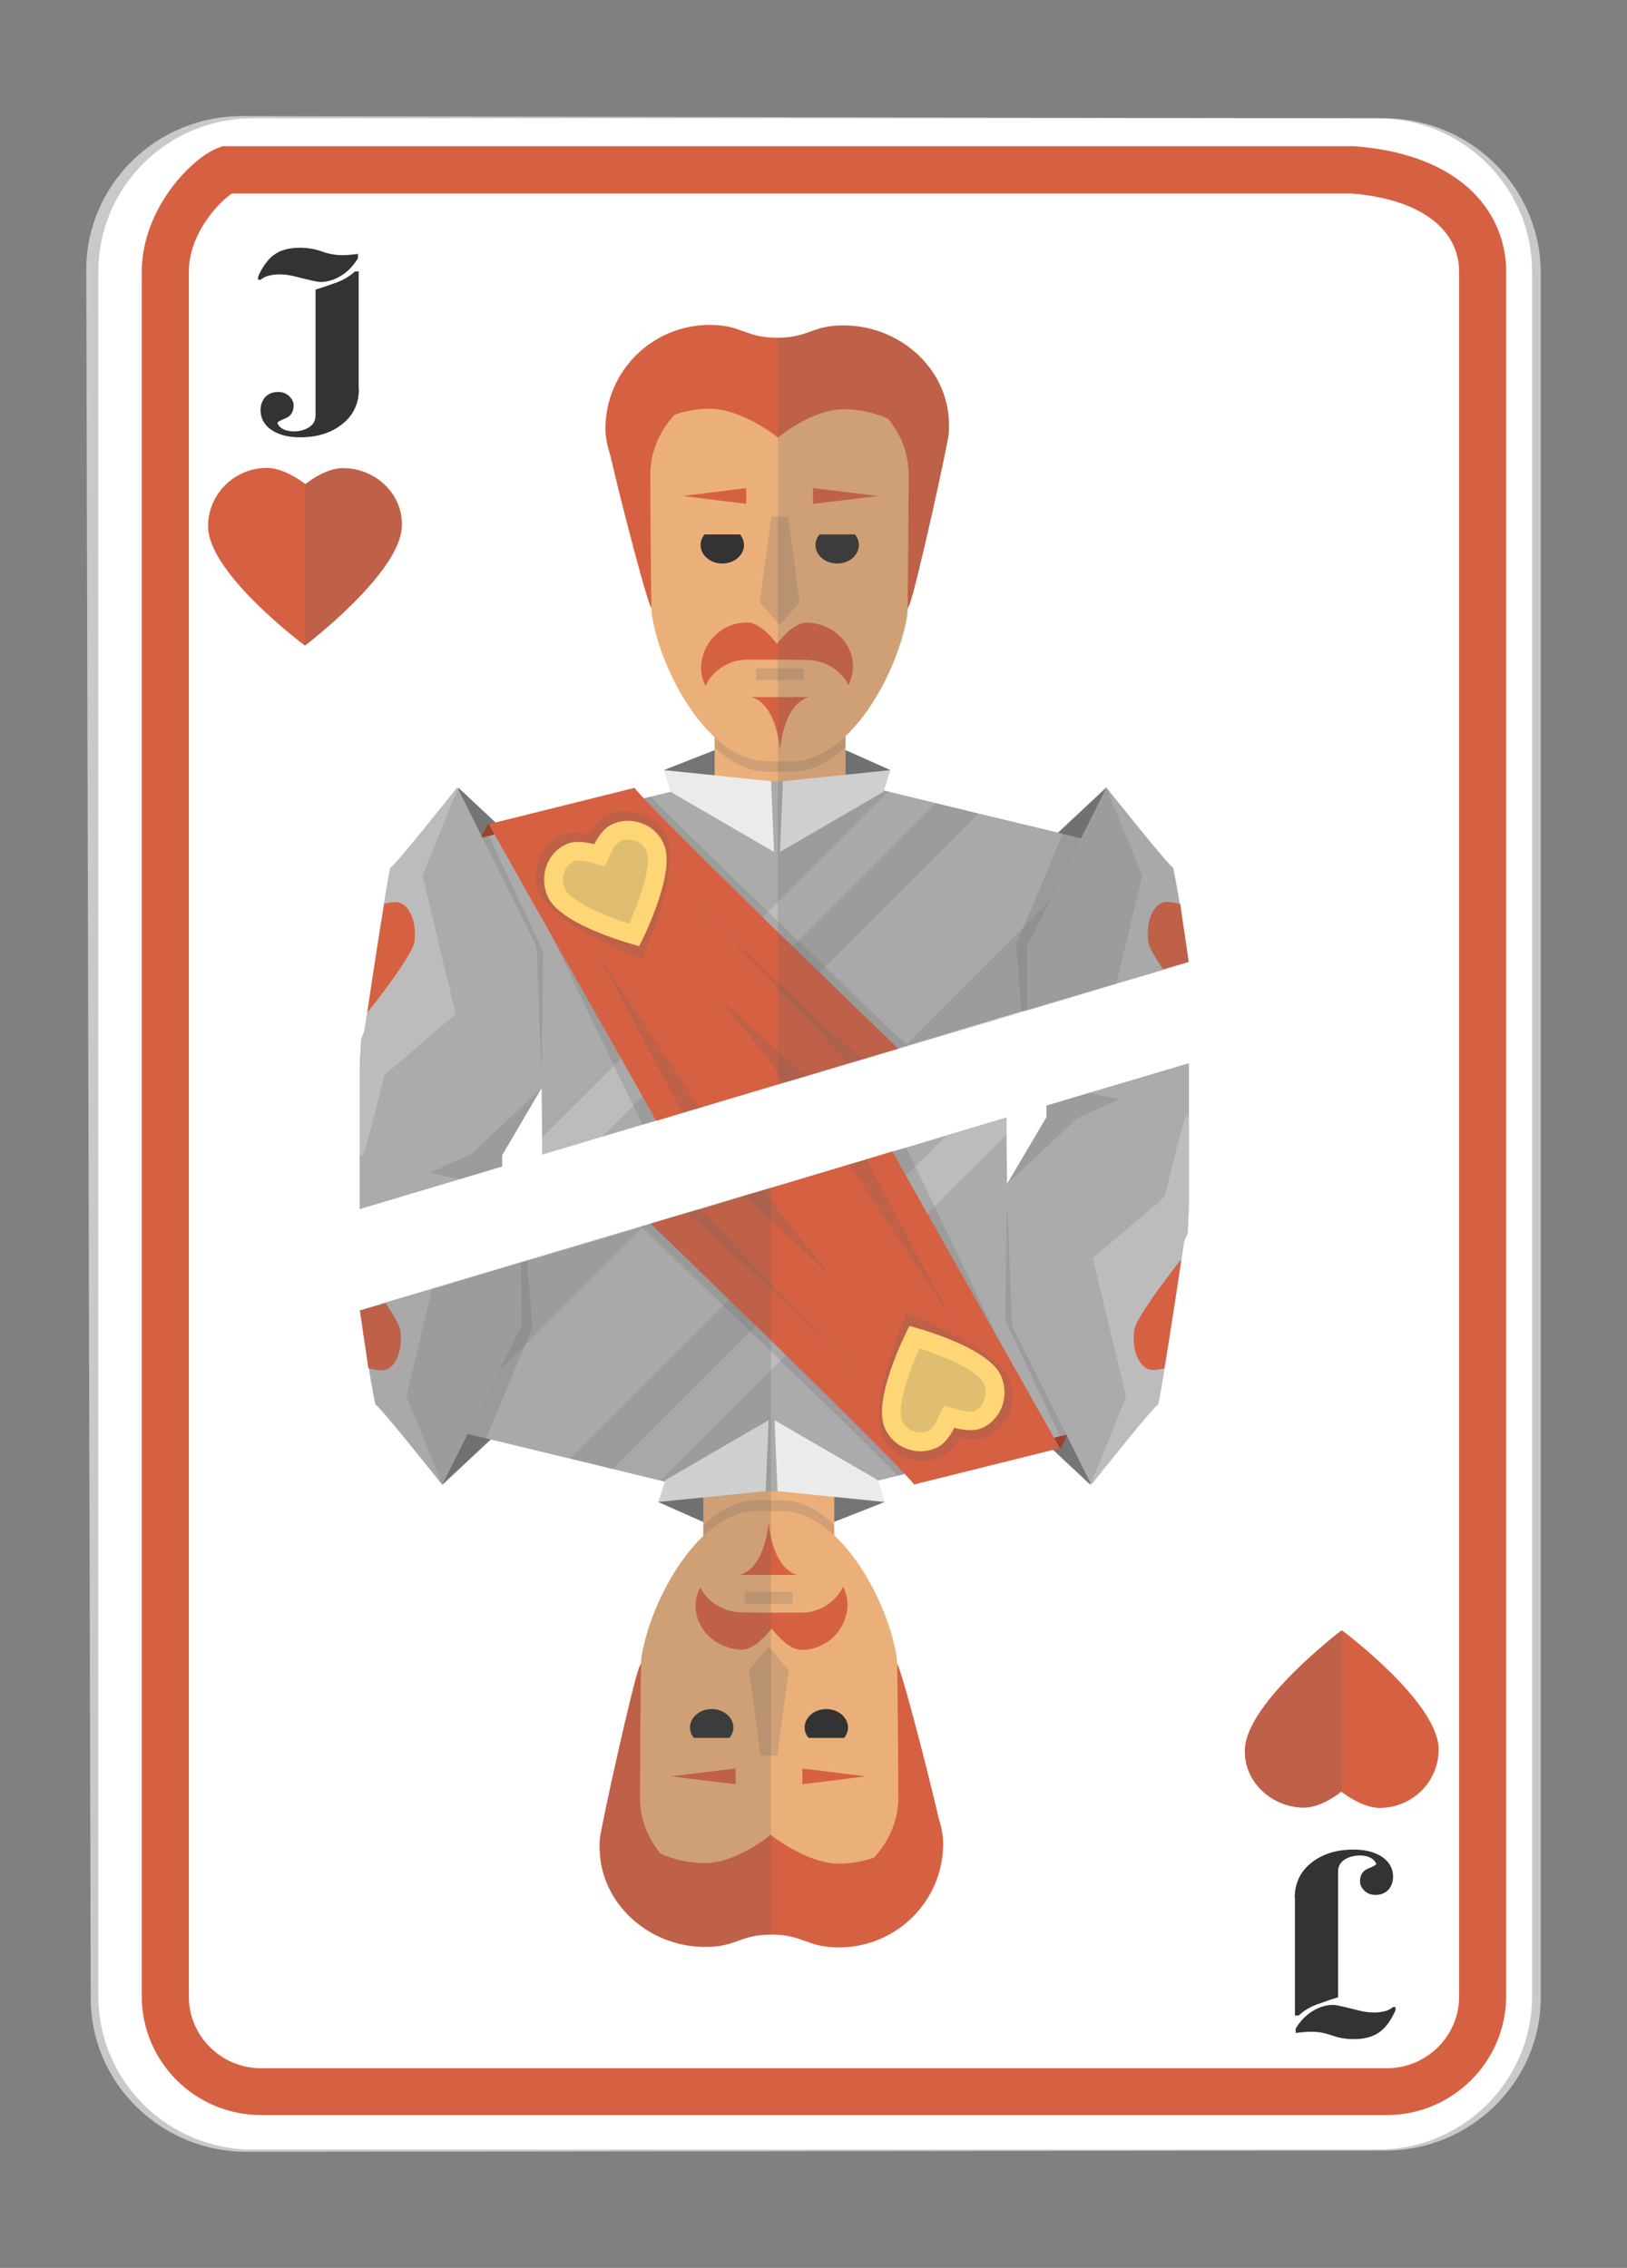 <?xml version="1.0" encoding="utf-8"?>
<!-- Generator: Adobe Illustrator 26.0.3, SVG Export Plug-In . SVG Version: 6.00 Build 0)  -->
<svg version="1.1" id="Layer_1" xmlns="http://www.w3.org/2000/svg" xmlns:xlink="http://www.w3.org/1999/xlink" x="0px" y="0px"
	 viewBox="0 0 66 92" style="enable-background:new 0 0 66 92;" xml:space="preserve">
<rect x="0" y="0" width="66" height="92" fill="#808080" stroke="none"/>
<style type="text/css">
	.st0{fill:#C9C9C9;}
	.st1{fill:#FFFFFF;}
	.st2{fill:#D66142;}
	.st3{fill:#333333;}
	.st4{fill:#757575;}
	.st5{fill:#EBB07A;}
	.st6{opacity:0.2;fill:#616161;}
	.st7{opacity:0.2;}
	.st8{fill:#616161;}
	.st9{fill:#9C4129;}
	.st10{fill:#ABABAB;}
	.st11{opacity:0.2;fill:#FFFFFF;}
	.st12{fill:#EBEBEB;}
	.st13{fill:#FFD675;}
</style>
<g>
	<g>
		<g>
			<g>
				<path class="st0" d="M10.02,87.29c-3.49,0.01-6.33-2.78-6.34-6.21L3.5,10.96C3.49,7.51,6.33,4.7,9.83,4.71l46.34,0.09
					c3.49,0.01,6.33,2.81,6.33,6.26v69.97c0,3.42-2.83,6.21-6.3,6.21L10.02,87.29z"/>
				<path class="st1" d="M10.24,87.2c-3.44,0-6.25-2.79-6.25-6.22V11.02c0-3.43,2.8-6.22,6.25-6.22H55.9c3.44,0,6.25,2.79,6.25,6.22
					v69.96c0,3.43-2.8,6.22-6.25,6.22H10.24z"/>
				<g>
					<path class="st2" d="M56.25,85.8H10.59c-2.67,0-4.84-2.16-4.84-4.82V11.03c0-2.56,2.03-4.64,3.12-5.04l0.16-0.06l45.91,0
						c4.54,0.35,6.16,2.86,6.16,5.09v69.96C61.09,83.64,58.92,85.8,56.25,85.8z M9.41,7.85c-0.49,0.31-1.75,1.6-1.75,3.18v69.96
						c0,1.6,1.31,2.91,2.93,2.91h45.67c1.61,0,2.93-1.3,2.93-2.91V11.03c0-1.77-1.63-2.96-4.36-3.18H9.41z"/>
				</g>
				<g>
					<path class="st3" d="M14.53,10.46c-0.19,0.32-0.42,0.56-0.7,0.73c-0.28,0.17-0.56,0.25-0.84,0.25c-0.09,0-0.41-0.07-0.96-0.21
						c-0.26-0.07-0.49-0.1-0.71-0.1c-0.13,0-0.27,0.02-0.4,0.05c-0.14,0.03-0.25,0.09-0.35,0.17h-0.1v-0.13
						c0.19-0.42,0.41-0.72,0.67-0.9c0.26-0.18,0.6-0.27,1.03-0.27c0.31,0,0.6,0.05,0.88,0.15c0.28,0.1,0.55,0.15,0.81,0.15
						c0.08,0,0.18,0,0.29-0.01c0.11-0.01,0.23-0.02,0.37-0.04V10.46z M14.56,15.77c0,0.59-0.22,1.07-0.67,1.43
						c-0.45,0.36-1.02,0.54-1.72,0.54c-0.43,0-0.79-0.08-1.08-0.25c-0.34-0.2-0.52-0.49-0.52-0.86c0-0.17,0.05-0.33,0.14-0.46
						c0.13-0.18,0.33-0.27,0.58-0.27c0.16,0,0.31,0.05,0.43,0.16c0.12,0.11,0.19,0.24,0.19,0.39c0,0.26-0.11,0.43-0.33,0.52
						c-0.22,0.09-0.33,0.15-0.33,0.19c0.04,0.08,0.08,0.14,0.12,0.17c0.13,0.11,0.31,0.17,0.55,0.17c0.24,0,0.45-0.06,0.62-0.17
						c0.17-0.11,0.26-0.27,0.26-0.48v-5.1c0.31-0.1,0.61-0.2,0.88-0.3c0.27-0.1,0.51-0.25,0.72-0.44h0.15V15.77z"/>
				</g>
				<g>
					<path class="st3" d="M52.52,77c0-0.59,0.22-1.07,0.67-1.43c0.45-0.36,1.02-0.54,1.72-0.54c0.43,0,0.79,0.08,1.08,0.25
						c0.34,0.2,0.52,0.49,0.52,0.86c0,0.17-0.05,0.33-0.14,0.46c-0.13,0.18-0.33,0.27-0.58,0.27c-0.16,0-0.31-0.05-0.43-0.16
						c-0.12-0.11-0.19-0.24-0.19-0.39c0-0.26,0.11-0.43,0.33-0.52c0.22-0.09,0.33-0.15,0.33-0.19c-0.04-0.08-0.08-0.14-0.12-0.17
						c-0.13-0.11-0.31-0.17-0.55-0.17c-0.24,0-0.45,0.06-0.62,0.17c-0.17,0.11-0.26,0.27-0.26,0.48v5.1c-0.31,0.1-0.61,0.2-0.88,0.3
						c-0.27,0.1-0.51,0.25-0.72,0.44h-0.15V77z M52.55,82.31c0.19-0.32,0.42-0.56,0.7-0.73c0.28-0.17,0.56-0.25,0.84-0.25
						c0.09,0,0.41,0.07,0.96,0.21c0.26,0.07,0.49,0.1,0.71,0.1c0.13,0,0.27-0.02,0.4-0.05c0.14-0.03,0.25-0.09,0.35-0.17h0.1v0.13
						c-0.19,0.42-0.41,0.72-0.67,0.9c-0.26,0.18-0.6,0.27-1.03,0.27c-0.31,0-0.6-0.05-0.88-0.15c-0.28-0.1-0.55-0.15-0.81-0.15
						c-0.08,0-0.18,0-0.29,0.01c-0.11,0.01-0.23,0.02-0.37,0.04V82.31z"/>
				</g>
			</g>
			<g>
				<g>
					<g>
						<g>
							<polygon class="st4" points="28.99,30.43 26.93,31.24 27.4,32.11 35.54,32.01 36.12,31.24 34.3,30.43 							"/>
							<g>
								<path class="st2" d="M38.49,17.54c-0.03,0.47-1.37,6.51-1.61,7.02c-1.49,3.22-5.35,1.5-5.35,1.5s-3.66,1.75-5.14-1.46
									c-0.26-0.55-1.82-6.61-1.82-7.11c0-2.33,1.9-4.21,4.23-4.21c1.31,0,2.77,1.18,2.77,1.18s1.38-1.18,2.72-1.16
									C36.61,13.34,38.61,15.22,38.49,17.54z"/>
								<rect x="28.99" y="27.88" class="st5" width="5.31" height="5.54"/>
								<path class="st6" d="M34.3,28.95v1.35c-0.65,0.62-1.39,1.01-2.17,1.01h-1c-0.77,0-1.49-0.39-2.14-0.99V29l0.46,0.73
									l0.12-1.85h4.12l0.12,1.85L34.3,28.95z"/>
								<path class="st5" d="M32.13,15.26h-0.5h-0.5c-2.62,0-4.75,1.79-4.75,4c0,0,0.02,5.42,0.06,5.67
									c0.36,2.34,2.32,5.95,4.68,5.95h0.5h0.5c2.36,0,4.32-3.61,4.68-5.95c0.04-0.26,0.06-5.67,0.06-5.67
									C36.87,17.05,34.75,15.26,32.13,15.26z"/>
								<g>
									<path class="st3" d="M28.58,21.68c-0.1,0.12-0.16,0.27-0.16,0.43c0,0.41,0.39,0.75,0.88,0.75c0.49,0,0.88-0.34,0.88-0.75
										c0-0.16-0.06-0.3-0.16-0.43H28.58z"/>
									<polygon class="st6" points="31.97,20.95 31.63,20.95 31.29,20.95 30.82,24.43 31.63,25.36 32.44,24.43 									"/>
									<path class="st3" d="M34.68,21.68c0.1,0.12,0.16,0.27,0.16,0.43c0,0.41-0.39,0.75-0.88,0.75c-0.49,0-0.88-0.34-0.88-0.75
										c0-0.16,0.06-0.3,0.16-0.43H34.68z"/>
								</g>
								<g class="st7">
									<rect x="30.67" y="27.11" class="st8" width="1.94" height="0.48"/>
								</g>
								<polygon class="st2" points="32.98,19.8 35.61,20.12 32.98,20.44 								"/>
								<polygon class="st2" points="30.27,20.44 27.7,20.12 30.27,19.8 								"/>
							</g>
							<path class="st2" d="M38.49,17.43c-0.03,0.47-0.17,0.96-0.41,1.47c-0.69-1.36-2.16-2.27-3.8-2.3
								c-1.34-0.02-2.72,1.15-2.72,1.15s-1.46-1.17-2.77-1.17c-1.68,0-3.14,0.98-3.82,2.4c-0.26-0.55-0.41-1.1-0.41-1.59
								c0-2.33,1.9-4.21,4.23-4.21c1.31,0,1.43,0.52,2.74,0.52c1.3,0,1.41-0.52,2.75-0.5C36.61,13.23,38.61,15.1,38.49,17.43z"/>
							<path class="st2" d="M30.48,28.28c1.05,0.3,1.16,2.15,1.16,2.15s0.12-1.87,1.18-2.15H30.48z"/>
							<path class="st2" d="M34.6,27.14c-0.01,0.21-0.08,0.42-0.18,0.65c-0.3-0.6-0.96-1.01-1.68-1.02
								c-0.59-0.01-1.85-0.01-2.43-0.01c-0.74,0-1.39,0.43-1.69,1.06c-0.12-0.25-0.18-0.48-0.18-0.71c0-1.03,0.84-1.86,1.87-1.86
								c0.58,0,1.21,0.87,1.21,0.87s0.62-0.87,1.22-0.86C33.78,25.28,34.66,26.11,34.6,27.14z"/>
							<path class="st4" d="M44.88,31.95l-2.01,1.88l-0.88,2.67c0,0,2.98-0.6,3-0.52L44.88,31.95z"/>
							<path class="st4" d="M18.59,31.95l2.01,1.88l0.88,2.67c0,0-2.98-0.6-3-0.52L18.59,31.95z"/>
							<path class="st9" d="M19.79,33.42l-0.28,0.56l-0.66,2.14c0,0,3.71-1.04,3.54-0.93L19.79,33.42z"/>
							<polygon class="st10" points="47.29,39.29 45.29,39.89 41.67,40.97 41.44,41.03 36.81,42.42 36.68,42.46 36.39,42.54 
								34.98,42.96 34.43,43.13 32.67,43.66 31.79,43.92 28.38,44.94 27.66,45.15 27.5,45.19 26.61,45.46 26.05,45.63 24.43,46.11 
								21.99,46.84 21.99,46.15 21.97,44.14 20.37,46.86 20.37,47.32 18.67,47.83 14.59,49.05 14.59,43.33 14.6,43.03 14.6,43.01 
								14.6,43 14.65,42.15 14.78,41.83 15.59,39.92 16.39,38.02 17.24,35.99 17.57,35.22 17.93,34.37 18.53,34.22 19.52,33.99 
								19.56,33.97 19.64,33.96 19.76,33.92 19.83,33.91 20.04,33.86 20.33,33.79 20.33,33.79 20.36,33.78 20.51,33.74 23.22,33.09 
								23.51,33.02 23.63,32.99 23.92,32.91 26.09,32.39 26.13,32.38 26.38,32.32 27.2,32.12 27.38,32.07 28.99,31.69 34.3,31.69 
								35.56,32 35.86,32.07 36.03,32.11 37.96,32.58 39.69,33 42.92,33.78 43.1,33.83 43.85,34.01 44.88,34.26 44.94,34.27 
								45.33,34.37 46.13,36.38 46.93,38.39 47.16,38.95 							"/>
							<polygon class="st11" points="37.96,32.58 32.38,38.17 32.14,38.4 31.19,39.35 31.18,39.36 29.64,40.9 29.56,40.98 
								26.88,43.66 26.06,44.48 25.68,44.86 25.27,45.27 24.43,46.11 21.99,46.84 21.99,46.15 24.49,43.66 24.9,43.24 25.19,42.95 
								26.05,42.09 26.31,41.83 26.57,41.57 26.69,41.46 29.84,38.3 29.89,38.25 30.01,38.13 30.02,38.13 30.92,37.22 31.15,36.99 
								36.03,32.11 							"/>
							<polygon class="st11" points="44.88,34.26 41.52,37.61 36.76,42.37 36.68,42.46 36.39,42.54 34.98,42.96 34.43,43.13 
								32.67,43.66 31.79,43.92 28.38,44.94 27.66,45.15 27.5,45.19 27.63,45.07 28.13,44.56 30.53,42.17 30.77,41.93 32.06,40.64 
								32.21,40.48 33.47,39.22 39.69,33 42.92,33.78 43.1,33.83 43.85,34.01 							"/>
							<path class="st6" d="M36.81,42.42l-0.13,0.04l-0.28,0.08l-1.41,0.42l-0.55,0.16l-1.77,0.53l-0.88,0.26l-3.41,1.02l-0.71,0.21
								l-0.16,0.05l-0.89,0.27l-0.56,0.17l-0.37-0.77l-0.78-1.62l-2.51-5.22l-1.21-2.54l-0.12-0.24l0,0l-0.68-1.41v0l-0.02-0.05
								l0.15-0.03l2.71-0.66l0.29-0.07l0.12-0.03l0.29-0.08l2.17-0.52l0.04-0.01l0.25-0.06c0.77,0.79,2.58,2.56,4.77,4.67
								c0.39,0.38,0.81,0.78,1.22,1.18c0.36,0.35,0.72,0.7,1.1,1.06c1.09,1.04,2.2,2.12,3.29,3.15
								C36.78,42.39,36.79,42.4,36.81,42.42z"/>
							<path class="st2" d="M31.79,43.92l-3.41,1.02l-0.71,0.21l-0.16,0.05l-0.89,0.27l-0.55-0.98l-0.86-1.53l-2.79-4.93l-0.99-1.75
								l-0.41-0.73l-0.95-1.68l-0.24-0.43l0.29-0.08l5.62-1.4c0.06,0.08,0.19,0.23,0.39,0.44c0.79,0.85,2.64,2.68,4.83,4.83
								c0.4,0.39,0.8,0.79,1.22,1.18c0.36,0.35,0.72,0.71,1.09,1.06c1.05,1.02,2.12,2.07,3.17,3.07l-1.41,0.42l-0.55,0.16
								l-1.77,0.53L31.79,43.92z"/>
							<polygon class="st12" points="26.93,31.24 27.2,32.12 31.4,34.56 31.28,31.69 							"/>
							<polygon class="st12" points="36.12,31.24 35.84,32.12 31.64,34.56 31.76,31.69 							"/>
							<path class="st6" d="M31.19,39.35l0.78,0.83C31.69,39.89,31.42,39.62,31.19,39.35c-0.47-0.47-0.87-0.89-1.17-1.22
								c-0.29-0.31-0.51-0.54-0.62-0.66l0.63,0.66L31.19,39.35z"/>
							<path class="st6" d="M32.21,40.48c0.93,0.88,1.88,1.73,2.77,2.48l-0.55,0.16l-2.37-2.49l-1.05-1.11l-0.12-0.12l-1.05-1.11
								l-2.09-2.2l-0.05-0.06c0.02,0.02,0.03,0.04,0.06,0.06c0.65,0.67,1.37,1.4,2.13,2.15c0.35,0.35,0.72,0.71,1.09,1.06
								c0.04,0.04,0.08,0.08,0.12,0.12C31.47,39.79,31.84,40.14,32.21,40.48z"/>
							<polygon class="st6" points="28.38,44.94 27.66,45.15 27.63,45.07 26.88,43.66 26.05,42.09 25.13,40.34 24.03,38.38 
								26.31,41.83 27.27,43.27 28.13,44.56 							"/>
							<polygon class="st6" points="32.67,43.66 31.79,43.92 31.14,42.93 30.53,42.17 29.56,40.98 29.1,40.4 29.64,40.9 
								30.77,41.93 							"/>
							<polygon class="st6" points="21.97,44.14 20.37,46.86 20.37,47.32 18.67,47.83 17.43,47.58 19.13,46.8 							"/>
							<polygon class="st6" points="47.29,39.29 45.29,39.89 41.67,40.97 41.44,41.03 41.22,38.32 41.52,37.61 41.99,36.5 
								43.1,33.83 43.85,34.01 44.88,34.26 44.94,34.27 45.33,34.37 46.13,36.38 46.93,38.39 47.16,38.95 							"/>
							<path class="st10" d="M45.29,39.89l-3.61,1.08l-0.02-2.57l0.92-1.84l0.1-0.2l1.17-2.35l1.03-2.06c0,0,2.62,3.3,2.7,3.24
								c0.02,0,0.09,0.39,0.2,0.99c0.12,0.73,0.29,1.78,0.45,2.84l-0.84,0.25l-0.09,0.03L45.29,39.89z"/>
							<path class="st6" d="M22.04,38.61l-0.07,4.56l-6.21-1.05c0,0-0.01-0.25,0.03-0.5l1.78-6.4l0.36-0.86l1.64-0.39l0.08-0.02
								l0.12-0.03l0.06-0.01L22.04,38.61z"/>
							<path class="st10" d="M21.97,43.7l-5.87-0.53l-1.5-0.14h0c0,0,0-0.01,0-0.02c0,0,0,0,0-0.01c0.02-0.12,0.08-0.56,0.18-1.18
								c0.33-2.2,1-6.64,1.07-6.64c0.08,0.06,2.7-3.24,2.7-3.24l0.02,0.04l0.99,1.99l2.21,4.43L21.97,43.7z"/>
							<path class="st11" d="M48.23,39.01L48.23,39.01l-0.02,0.01l-0.83,0.24l-0.09,0.03l-0.11,0.03l-0.31,0.1l-1.58,0.47l0.84-3.51
								l0.2-0.86l-1.45-3.57c0.15,0.19,2.57,3.24,2.7,3.24c0.02,0,0.09,0.39,0.2,0.99c0.01,0.05,0.02,0.1,0.03,0.16
								c0.02,0.11,0.04,0.22,0.06,0.34c0.02,0.14,0.04,0.29,0.07,0.44c0.01,0.11,0.03,0.24,0.06,0.36c0,0.04,0.01,0.08,0.02,0.13
								l0.06,0.37c0.01,0.08,0.03,0.17,0.04,0.25c0.01,0.03,0.01,0.06,0.01,0.1C48.16,38.55,48.19,38.78,48.23,39.01z"/>
							<path class="st11" d="M18.57,31.99l-1.43,3.53l0.11,0.46l1.24,5.16l-2.38,2.03l-0.52,0.45c0,0-0.77,3.14-0.86,3.24
								c-0.02,0.02-0.06,0.01-0.13-0.01v-3.51l0.01-0.3c0,0,0-0.01,0-0.02c0-0.01,0-0.01,0-0.01l0.04-0.86l0.14-0.32v-0.02
								c0.04-0.24,0.08-0.5,0.12-0.79c0.2-1.36,0.47-3.13,0.68-4.36c0.02-0.12,0.03-0.22,0.05-0.33c0.11-0.69,0.2-1.15,0.22-1.15
								c0.13,0,2.7-3.24,2.7-3.24h0.03L18.57,31.99z"/>
							<g>
								<path class="st2" d="M16.81,38.21c-0.08,0.58-1.89,2.85-1.89,2.85s-0.01-0.02-0.01-0.04c0.2-1.36,0.47-3.13,0.68-4.36
									c0.2-0.05,0.43-0.08,0.53-0.06C16.6,36.66,16.92,37.39,16.81,38.21z"/>
								<path class="st2" d="M48.21,39.02l-0.83,0.24l-0.09,0.03l-0.11,0.03c-0.32-0.47-0.57-0.9-0.6-1.11
									c-0.11-0.83,0.2-1.55,0.69-1.62c0.11-0.01,0.36,0.02,0.59,0.08c0.01,0,0.01,0.01,0.02,0.01l0.11,0.79l0.02,0.13l0.06,0.37
									L48.21,39.02z"/>
							</g>
							<g>
								<path class="st6" d="M26.99,33.82c0.73,1.36-0.95,5.09-0.95,5.09s-3.85-1.43-4.24-2.88c-0.24-0.88,0.21-1.82,0.98-2.16
									c0.44-0.19,1.1-0.02,1.1-0.02s0.31-0.6,0.77-0.8C25.47,32.7,26.54,32.99,26.99,33.82z"/>
								<path class="st13" d="M26.95,34.3c0.47,1.23-1.02,4.08-1.02,4.08s-3.18-0.8-3.71-2.01c-0.37-0.83-0.02-1.79,0.77-2.13
									c0.44-0.2,1.12,0.01,1.12,0.01s0.28-0.63,0.74-0.82C25.65,33.08,26.63,33.45,26.95,34.3z"/>
								<path class="st6" d="M25.52,37.47c-1.2-0.38-2.41-0.97-2.6-1.41c-0.1-0.22-0.11-0.46-0.03-0.68
									c0.07-0.2,0.22-0.36,0.41-0.45c0,0,0.05-0.02,0.17-0.02c0.18,0,0.37,0.04,0.43,0.06l0.63,0.18l0.28-0.6
									c0.09-0.18,0.25-0.39,0.35-0.43c0.1-0.04,0.21-0.06,0.32-0.06c0.26,0,0.62,0.13,0.76,0.51
									C26.43,35.08,25.99,36.42,25.52,37.47z"/>
							</g>
						</g>
					</g>
					<path class="st6" d="M48.23,39.01c-0.02-0.11-0.04-0.23-0.06-0.35c-0.03-0.18-0.06-0.37-0.09-0.55
						c-0.01-0.05-0.02-0.1-0.02-0.15l-0.06-0.37c-0.01-0.04-0.02-0.09-0.02-0.13l-0.11-0.79c-0.01,0-0.01-0.01-0.02-0.01
						c-0.02-0.12-0.04-0.23-0.06-0.34c-0.01-0.06-0.02-0.11-0.03-0.16c-0.03-0.14-0.05-0.27-0.07-0.39
						c-0.02-0.13-0.05-0.25-0.06-0.34c-0.03-0.16-0.05-0.26-0.06-0.26c-0.12,0-2.54-3.05-2.7-3.24l0,0.01c0,0-0.01-0.01-0.01-0.01
						l-1.96,1.84L39.69,33l-1.73-0.42l-1.93-0.47l-0.17-0.04l0,0l0.26-0.83l-1.82-0.81v-0.56c1.31-1.24,2.27-3.37,2.52-4.93
						c0-0.03,0.01-0.13,0.01-0.28c0.02-0.03,0.03-0.06,0.05-0.09c0.24-0.51,1.59-6.56,1.61-7.02c0-0.04,0-0.07,0-0.11c0,0,0,0,0,0
						c0.12-2.33-1.87-4.2-4.21-4.23c-1.34-0.02-1.45,0.49-2.73,0.5v30.3l0.25-0.07l0.88-0.26l1.77-0.53l0.55-0.16l1.41-0.42
						l0.28-0.08l0.13-0.04l4.64-1.38l0.23-0.07l3.61-1.08v0l1.58-0.47l0.1-0.03l0.27-0.08l0.06-0.02l0.04-0.02l0.05-0.02l0.67-0.2
						l0.15-0.05l0,0L48.23,39.01C48.23,39.01,48.23,39.01,48.23,39.01L48.23,39.01z"/>
				</g>
				<g>
					<g>
						<g>
							<polygon class="st4" points="33.83,61.74 35.89,60.93 35.42,60.06 27.28,60.16 26.7,60.93 28.53,61.74 							"/>
							<g>
								<path class="st2" d="M24.33,74.63c0.03-0.46,1.37-6.51,1.61-7.02c1.49-3.22,5.35-1.5,5.35-1.5s3.66-1.75,5.14,1.46
									c0.26,0.55,1.82,6.61,1.82,7.11c0,2.33-1.9,4.21-4.23,4.21c-1.31,0-2.77-1.18-2.77-1.18s-1.38,1.18-2.72,1.16
									C26.21,78.83,24.21,76.96,24.33,74.63z"/>
								<rect x="28.53" y="58.75" class="st5" width="5.31" height="5.54"/>
								<path class="st6" d="M28.53,63.22v-1.35c0.65-0.62,1.39-1.01,2.17-1.01h1c0.77,0,1.49,0.39,2.14,0.99v1.33l-0.46-0.73
									l-0.12,1.85h-4.12l-0.12-1.85L28.53,63.22z"/>
								<path class="st5" d="M30.69,76.92h0.5h0.5c2.62,0,4.75-1.79,4.75-4c0,0-0.02-5.42-0.06-5.67c-0.36-2.34-2.32-5.95-4.68-5.95
									h-0.5h-0.5c-2.36,0-4.32,3.61-4.68,5.95c-0.04,0.26-0.06,5.67-0.06,5.67C25.95,75.12,28.07,76.92,30.69,76.92z"/>
								<g>
									<path class="st3" d="M34.24,70.5c0.1-0.12,0.16-0.27,0.16-0.42c0-0.41-0.39-0.75-0.88-0.75c-0.49,0-0.88,0.34-0.88,0.75
										c0,0.16,0.06,0.3,0.16,0.42H34.24z"/>
									<polygon class="st6" points="30.85,71.22 31.19,71.22 31.53,71.22 32,67.75 31.19,66.81 30.38,67.75 									"/>
									<path class="st3" d="M28.15,70.5c-0.1-0.12-0.16-0.27-0.16-0.42c0-0.41,0.39-0.75,0.88-0.75c0.49,0,0.88,0.34,0.88,0.75
										c0,0.16-0.06,0.3-0.16,0.42H28.15z"/>
								</g>
								<g class="st7">
									<rect x="30.21" y="64.58" class="st8" width="1.94" height="0.48"/>
								</g>
								<polygon class="st2" points="29.84,72.38 27.21,72.06 29.84,71.74 								"/>
								<polygon class="st2" points="32.55,71.74 35.12,72.06 32.55,72.38 								"/>
							</g>
							<path class="st2" d="M24.33,74.75c0.03-0.47,0.17-0.96,0.41-1.47c0.69,1.36,2.16,2.27,3.8,2.3c1.34,0.02,2.72-1.15,2.72-1.15
								s1.46,1.17,2.77,1.17c1.68,0,3.14-0.98,3.82-2.4c0.26,0.55,0.41,1.1,0.41,1.59c0,2.33-1.9,4.21-4.23,4.21
								c-1.31,0-1.43-0.52-2.74-0.52s-1.41,0.52-2.75,0.5C26.21,78.95,24.21,77.07,24.33,74.75z"/>
							<path class="st2" d="M32.34,63.89c-1.05-0.3-1.16-2.15-1.16-2.15s-0.12,1.87-1.18,2.15H32.34z"/>
							<path class="st2" d="M28.22,65.04c0.01-0.21,0.08-0.42,0.18-0.65c0.3,0.6,0.96,1.01,1.68,1.02c0.59,0.01,1.85,0.01,2.43,0.01
								c0.74,0,1.39-0.43,1.69-1.06c0.12,0.25,0.18,0.48,0.18,0.71c0,1.03-0.84,1.86-1.87,1.86c-0.58,0-1.21-0.87-1.21-0.87
								s-0.62,0.87-1.22,0.86C29.04,66.89,28.16,66.07,28.22,65.04z"/>
							<path class="st4" d="M17.94,60.23l2.01-1.88l0.88-2.67c0,0-2.98,0.6-3,0.52L17.94,60.23z"/>
							<path class="st4" d="M44.23,60.23l-2.01-1.88l-0.88-2.67c0,0,2.98,0.6,3,0.52L44.23,60.23z"/>
							<path class="st9" d="M43.03,58.75l0.28-0.56l0.66-2.14c0,0-3.71,1.04-3.54,0.93L43.03,58.75z"/>
							<polygon class="st10" points="15.53,52.88 17.53,52.29 21.15,51.21 21.38,51.14 26.01,49.76 26.14,49.72 26.43,49.63 
								27.84,49.21 28.39,49.05 30.15,48.52 31.03,48.26 34.44,47.24 35.16,47.03 35.32,46.98 36.21,46.71 36.77,46.55 38.39,46.06 
								40.83,45.33 40.83,46.02 40.85,48.03 42.45,45.32 42.45,44.85 44.15,44.34 48.23,43.13 48.23,48.85 48.22,49.14 48.22,49.16 
								48.22,49.17 48.18,50.03 48.04,50.35 47.24,52.25 46.43,54.15 45.58,56.19 45.25,56.95 44.89,57.81 44.3,57.95 43.31,58.19 
								43.26,58.2 43.18,58.22 43.06,58.25 43,58.26 42.78,58.32 42.49,58.39 42.49,58.39 42.46,58.4 42.31,58.43 39.6,59.09 
								39.31,59.16 39.19,59.19 38.9,59.26 36.73,59.78 36.69,59.79 36.44,59.86 35.62,60.06 35.44,60.1 33.83,60.49 28.53,60.49 
								27.26,60.18 26.96,60.1 26.79,60.06 24.86,59.59 23.13,59.17 19.9,58.39 19.72,58.35 18.97,58.17 17.94,57.92 17.88,57.9 
								17.49,57.81 16.69,55.8 15.89,53.78 15.66,53.22 							"/>
							<polygon class="st11" points="24.86,59.59 30.44,54.01 30.68,53.77 31.63,52.82 31.64,52.81 33.18,51.28 33.26,51.2 
								35.94,48.51 36.76,47.69 37.14,47.31 37.55,46.9 38.39,46.06 40.83,45.33 40.83,46.02 38.33,48.51 37.92,48.93 37.63,49.22 
								36.77,50.09 36.51,50.35 36.25,50.61 36.14,50.72 32.98,53.87 32.93,53.92 32.81,54.04 32.8,54.05 31.9,54.95 31.67,55.19 
								26.79,60.06 							"/>
							<polygon class="st11" points="17.94,57.92 21.3,54.56 26.06,49.8 26.14,49.72 26.43,49.63 27.84,49.21 28.39,49.05 
								30.15,48.52 31.03,48.26 34.44,47.24 35.16,47.03 35.32,46.98 35.2,47.11 34.69,47.61 32.29,50.01 32.05,50.25 30.76,51.54 
								30.61,51.69 29.35,52.95 23.13,59.17 19.9,58.39 19.72,58.35 18.97,58.17 							"/>
							<path class="st6" d="M26.01,49.76l0.13-0.04l0.28-0.08l1.41-0.42l0.55-0.16l1.77-0.53l0.88-0.26l3.41-1.02l0.71-0.21
								l0.16-0.05l0.89-0.27l0.56-0.17l0.37,0.77l0.78,1.62l2.51,5.22l1.21,2.54l0.12,0.24l0,0l0.68,1.41v0.01l0.02,0.05l-0.15,0.03
								l-2.71,0.66l-0.29,0.07l-0.12,0.03l-0.29,0.08l-2.17,0.52l-0.04,0.01l-0.25,0.06c-0.77-0.79-2.58-2.56-4.77-4.67
								c-0.39-0.38-0.81-0.78-1.22-1.18c-0.36-0.35-0.72-0.7-1.1-1.06c-1.09-1.04-2.2-2.12-3.29-3.15
								C26.05,49.79,26.03,49.77,26.01,49.76z"/>
							<path class="st2" d="M31.03,48.26l3.41-1.02l0.71-0.21l0.16-0.05l0.89-0.27l0.55,0.98l0.86,1.53l2.79,4.93l0.99,1.75
								l0.41,0.73l0.95,1.68l0.24,0.43l-0.29,0.08l-5.62,1.4c-0.06-0.08-0.19-0.23-0.39-0.44c-0.79-0.85-2.64-2.68-4.83-4.83
								c-0.4-0.39-0.8-0.79-1.21-1.18c-0.36-0.35-0.72-0.71-1.09-1.06c-1.05-1.02-2.12-2.07-3.17-3.07l1.41-0.42l0.55-0.16
								l1.77-0.53L31.03,48.26z"/>
							<polygon class="st12" points="35.89,60.93 35.62,60.05 31.42,57.61 31.54,60.49 							"/>
							<polygon class="st12" points="26.7,60.93 26.98,60.05 31.18,57.61 31.06,60.49 							"/>
							<path class="st6" d="M31.63,52.82l-0.78-0.83C31.13,52.28,31.4,52.56,31.63,52.82c0.47,0.47,0.87,0.89,1.17,1.22
								c0.29,0.31,0.51,0.54,0.62,0.66l-0.63-0.66L31.63,52.82z"/>
							<path class="st6" d="M30.61,51.69c-0.93-0.88-1.88-1.73-2.77-2.48l0.55-0.16l2.37,2.49l1.05,1.11l0.12,0.12l1.05,1.11
								l2.09,2.2l0.05,0.06c-0.02-0.02-0.03-0.04-0.06-0.06c-0.65-0.67-1.37-1.4-2.13-2.15c-0.35-0.35-0.72-0.71-1.09-1.06
								c-0.04-0.04-0.08-0.08-0.12-0.12C31.35,52.39,30.98,52.04,30.61,51.69z"/>
							<polygon class="st6" points="34.44,47.24 35.16,47.03 35.2,47.11 35.94,48.51 36.77,50.09 37.69,51.83 38.8,53.79 
								36.51,50.35 35.55,48.91 34.69,47.61 							"/>
							<polygon class="st6" points="30.15,48.52 31.03,48.26 31.68,49.24 32.29,50.01 33.26,51.2 33.72,51.77 33.18,51.28 
								32.05,50.25 							"/>
							<polygon class="st6" points="40.85,48.03 42.45,45.32 42.45,44.85 44.15,44.34 45.39,44.59 43.69,45.37 							"/>
							<polygon class="st6" points="15.53,52.88 17.53,52.29 21.15,51.21 21.38,51.14 21.6,53.85 21.3,54.56 20.83,55.68 
								19.72,58.35 18.97,58.17 17.94,57.92 17.88,57.9 17.49,57.81 16.69,55.8 15.89,53.78 15.66,53.22 							"/>
							<path class="st10" d="M17.53,52.29l3.61-1.08l0.02,2.57l-0.92,1.84l-0.1,0.2l-1.17,2.35l-1.03,2.06c0,0-2.62-3.3-2.7-3.24
								c-0.02,0-0.09-0.39-0.2-0.99c-0.12-0.73-0.29-1.78-0.45-2.84l0.84-0.25l0.09-0.03L17.53,52.29z"/>
							<path class="st6" d="M40.78,53.56L40.85,49l6.21,1.05c0,0,0.01,0.25-0.03,0.5l-1.78,6.4l-0.36,0.86l-1.64,0.39l-0.08,0.02
								l-0.12,0.03L43,58.26L40.78,53.56z"/>
							<path class="st10" d="M40.85,48.48L46.72,49l1.5,0.14h0c0,0,0,0.01,0,0.02c0,0,0,0,0,0.01c-0.02,0.12-0.08,0.56-0.18,1.18
								c-0.33,2.2-1,6.64-1.07,6.64c-0.08-0.06-2.7,3.24-2.7,3.24l-0.02-0.04l-0.99-1.99l-2.21-4.43L40.85,48.48z"/>
							<path class="st11" d="M14.59,53.16L14.59,53.16l0.02-0.01l0.83-0.24l0.09-0.03l0.11-0.03l0.31-0.1l1.58-0.47l-0.84,3.51
								l-0.2,0.86l1.45,3.57c-0.15-0.19-2.57-3.24-2.7-3.24c-0.02,0-0.09-0.39-0.2-0.99c-0.01-0.05-0.02-0.1-0.03-0.16
								c-0.02-0.11-0.04-0.22-0.06-0.34c-0.02-0.14-0.04-0.29-0.07-0.44c-0.01-0.11-0.03-0.24-0.06-0.36c0-0.04-0.01-0.08-0.02-0.13
								l-0.06-0.37c-0.01-0.08-0.03-0.17-0.04-0.25c-0.01-0.03-0.01-0.06-0.01-0.1C14.66,53.63,14.63,53.39,14.59,53.16z"/>
							<path class="st11" d="M44.25,60.19l1.43-3.53l-0.11-0.46l-1.24-5.16L46.72,49l0.52-0.45c0,0,0.77-3.14,0.86-3.24
								c0.02-0.02,0.06-0.01,0.13,0.01v3.51l-0.01,0.3c0,0,0,0.01,0,0.02c0,0.01,0,0.01,0,0.01l-0.04,0.86l-0.14,0.32v0.02
								c-0.04,0.24-0.08,0.5-0.12,0.79c-0.2,1.36-0.47,3.13-0.68,4.36c-0.02,0.12-0.03,0.22-0.05,0.33
								c-0.11,0.69-0.2,1.15-0.22,1.15c-0.13,0-2.7,3.24-2.7,3.24h-0.03L44.25,60.19z"/>
							<g>
								<path class="st2" d="M46.01,53.96c0.08-0.58,1.89-2.85,1.89-2.85s0.01,0.02,0.01,0.04c-0.2,1.36-0.47,3.13-0.68,4.36
									c-0.2,0.05-0.43,0.08-0.53,0.06C46.22,55.51,45.9,54.79,46.01,53.96z"/>
								<path class="st2" d="M14.61,53.16l0.83-0.24l0.09-0.03l0.11-0.03c0.32,0.47,0.57,0.9,0.6,1.11c0.11,0.83-0.2,1.55-0.69,1.62
									c-0.11,0.01-0.36-0.02-0.59-0.08c-0.01,0-0.01-0.01-0.02-0.01l-0.11-0.79l-0.02-0.13l-0.06-0.37L14.61,53.16z"/>
							</g>
							<g>
								<path class="st6" d="M35.83,58.35c-0.73-1.36,0.95-5.09,0.95-5.09s3.85,1.44,4.24,2.88c0.24,0.88-0.21,1.82-0.98,2.16
									c-0.44,0.19-1.1,0.02-1.1,0.02s-0.31,0.6-0.77,0.8C37.35,59.48,36.28,59.19,35.83,58.35z"/>
								<path class="st13" d="M35.87,57.87c-0.47-1.23,1.02-4.08,1.02-4.08s3.18,0.8,3.71,2.01c0.37,0.83,0.02,1.79-0.77,2.13
									c-0.44,0.2-1.12-0.01-1.12-0.01s-0.28,0.63-0.74,0.82C37.17,59.09,36.2,58.72,35.87,57.87z"/>
								<path class="st6" d="M37.3,54.7c1.2,0.38,2.41,0.97,2.6,1.41c0.1,0.22,0.11,0.46,0.03,0.68c-0.07,0.2-0.22,0.36-0.41,0.45
									c0,0-0.05,0.02-0.17,0.02c-0.18,0-0.37-0.04-0.43-0.06l-0.63-0.18l-0.28,0.6c-0.09,0.18-0.25,0.39-0.35,0.43
									c-0.1,0.04-0.21,0.06-0.32,0.06c-0.26,0-0.62-0.13-0.76-0.51C36.39,57.1,36.83,55.75,37.3,54.7z"/>
							</g>
						</g>
					</g>
					<path class="st6" d="M14.59,53.16c0.02,0.11,0.04,0.23,0.06,0.35c0.03,0.18,0.06,0.37,0.09,0.55c0.01,0.05,0.02,0.1,0.02,0.15
						l0.06,0.37c0.01,0.04,0.02,0.09,0.02,0.13l0.11,0.79c0.01,0,0.01,0.01,0.02,0.01c0.02,0.12,0.04,0.23,0.06,0.34
						c0.01,0.06,0.02,0.11,0.03,0.16c0.03,0.14,0.05,0.27,0.07,0.39c0.02,0.13,0.05,0.25,0.06,0.34c0.03,0.16,0.05,0.26,0.06,0.26
						c0.12,0,2.54,3.05,2.7,3.24l0-0.01c0,0,0.01,0.01,0.01,0.01l1.96-1.84l3.22,0.78l1.73,0.42l1.93,0.47l0.17,0.04l0,0l-0.26,0.83
						l1.82,0.81v0.56c-1.31,1.24-2.27,3.37-2.52,4.93c0,0.03-0.01,0.13-0.01,0.28c-0.02,0.03-0.03,0.06-0.05,0.09
						c-0.24,0.51-1.59,6.56-1.61,7.02c0,0.04,0,0.07,0,0.11c0,0,0,0,0,0c-0.12,2.33,1.87,4.2,4.21,4.23
						c1.34,0.02,1.45-0.49,2.73-0.5v-30.3l-0.25,0.07l-0.88,0.26l-1.77,0.53l-0.55,0.16l-1.41,0.42l-0.28,0.08l-0.13,0.04
						l-4.64,1.38l-0.23,0.07l-3.61,1.08v0l-1.58,0.47l-0.1,0.03l-0.27,0.08l-0.06,0.02l-0.04,0.02l-0.05,0.02l-0.67,0.2l-0.15,0.05
						l0,0L14.59,53.16C14.59,53.16,14.59,53.16,14.59,53.16L14.59,53.16z"/>
				</g>
			</g>
		</g>
	</g>
	<g>
		<path class="st2" d="M16.3,21.38c-0.1,1.91-3.93,4.81-3.93,4.81s-3.93-2.92-3.93-4.84c0-1.31,1.07-2.37,2.39-2.37
			c0.74,0,1.56,0.66,1.56,0.66s0.78-0.66,1.54-0.65C15.25,19,16.37,20.06,16.3,21.38z"/>
		<path class="st6" d="M13.93,18.99c-0.76-0.01-1.54,0.65-1.54,0.65s-0.01-0.01-0.03-0.02v6.56c0.01,0,0.01,0.01,0.01,0.01
			s3.83-2.9,3.93-4.81C16.37,20.06,15.25,19,13.93,18.99z"/>
	</g>
	<g>
		<path class="st2" d="M50.5,70.94c0.1-1.91,3.93-4.81,3.93-4.81s3.93,2.92,3.93,4.84c0,1.31-1.07,2.37-2.39,2.37
			c-0.74,0-1.56-0.66-1.56-0.66s-0.78,0.66-1.54,0.65C51.56,73.31,50.43,72.25,50.5,70.94z"/>
		<path class="st6" d="M52.87,73.33c0.76,0.01,1.54-0.65,1.54-0.65s0.01,0.01,0.03,0.02v-6.56c-0.01,0-0.01-0.01-0.01-0.01
			s-3.83,2.9-3.93,4.81C50.43,72.25,51.56,73.31,52.87,73.33z"/>
	</g>
</g>
</svg>
